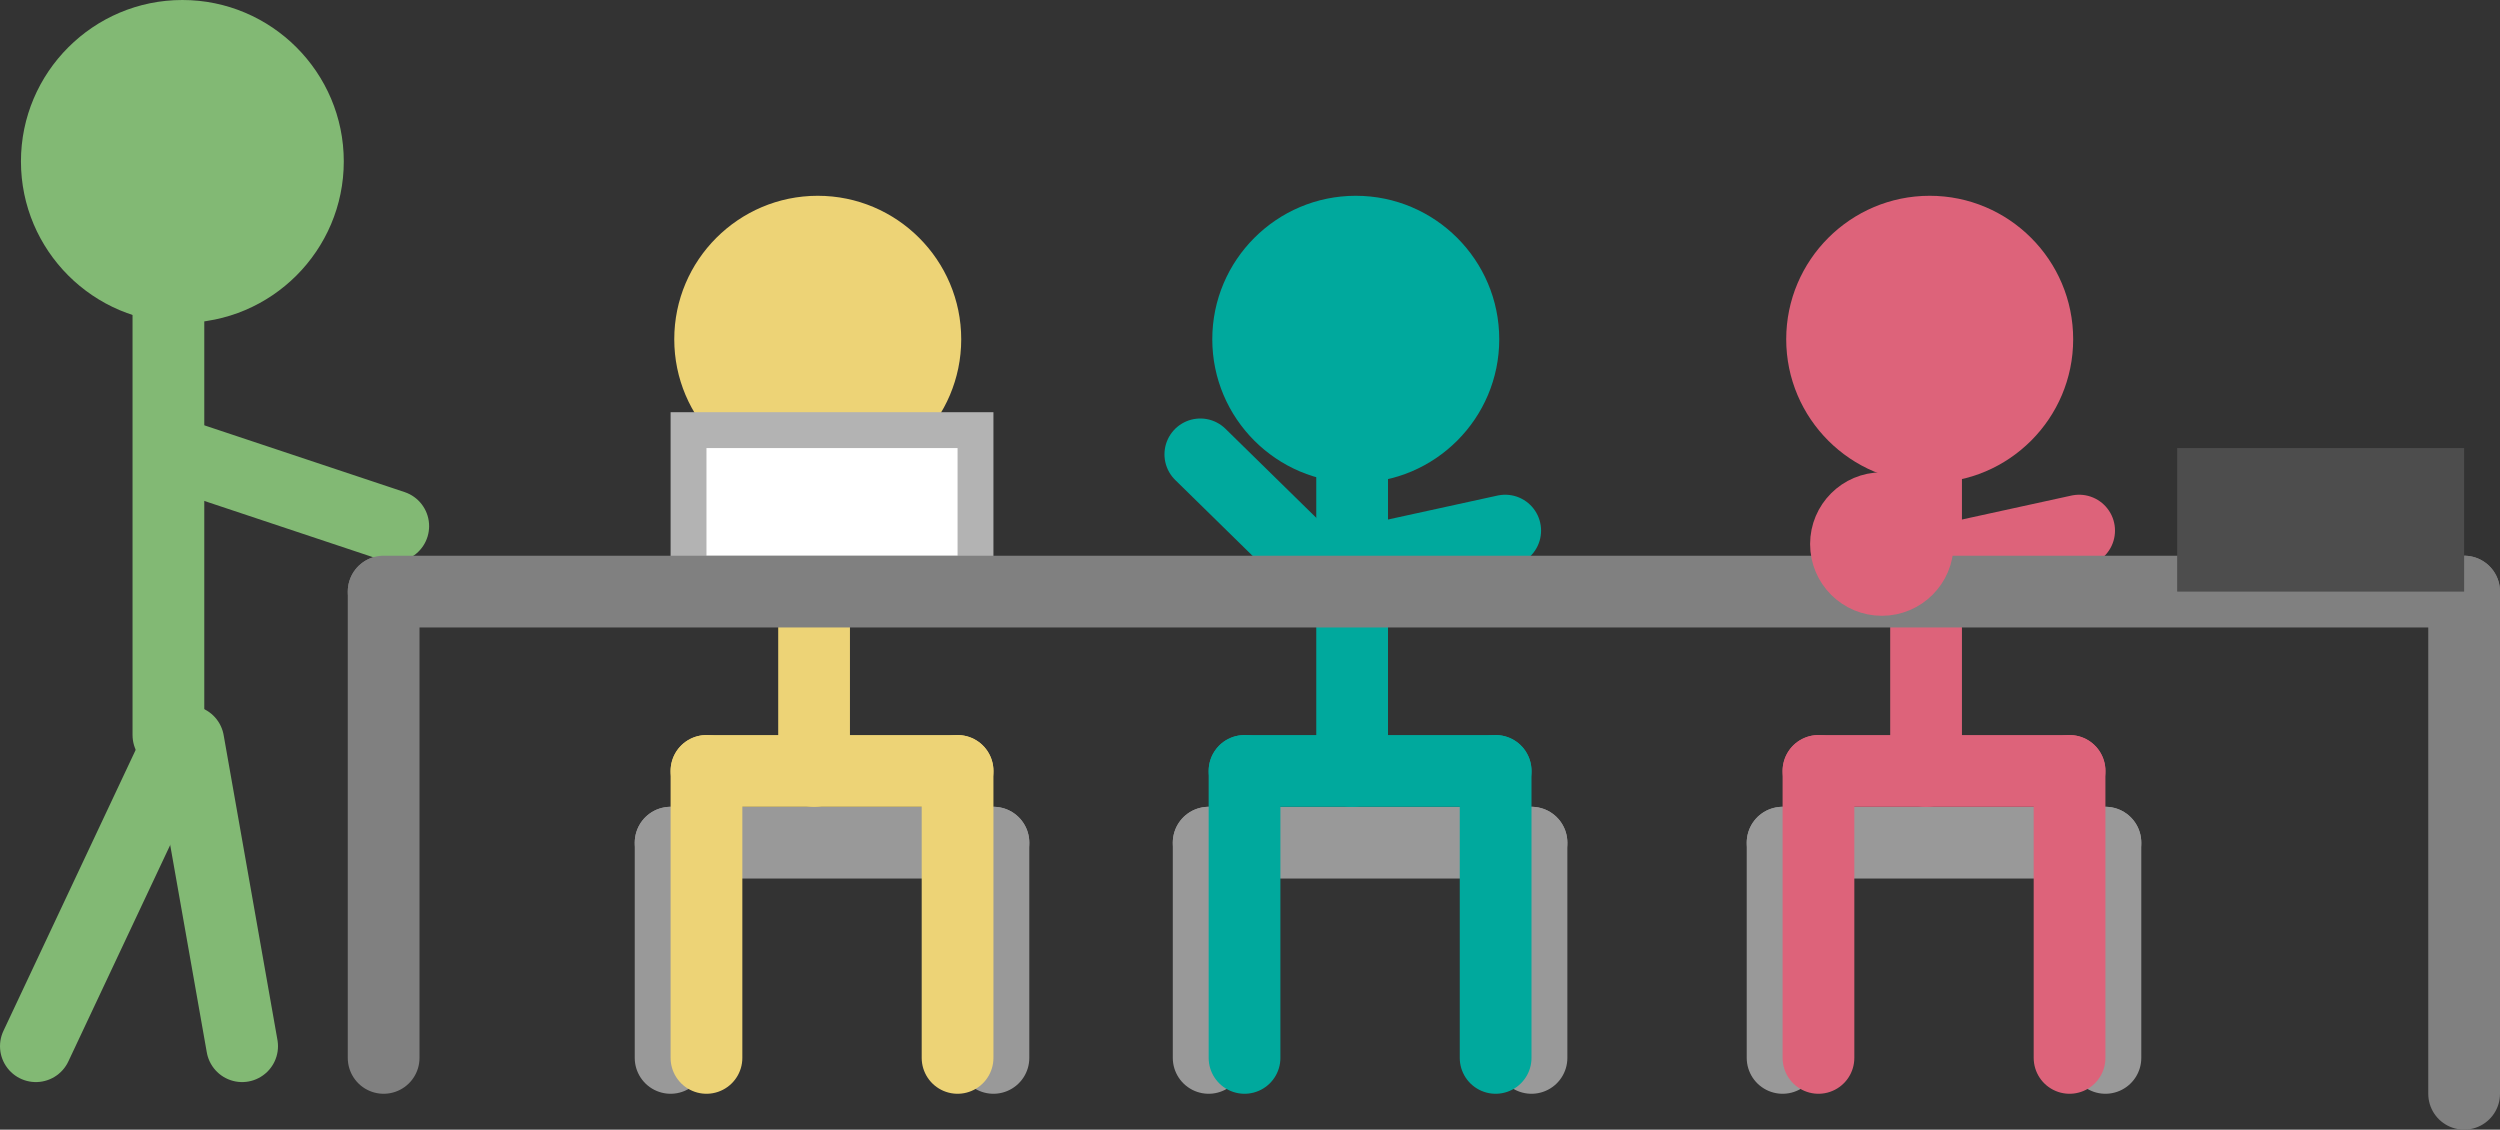 <?xml version="1.0" encoding="utf-8"?>
<!-- Generator: Adobe Illustrator 16.0.0, SVG Export Plug-In . SVG Version: 6.00 Build 0)  -->
<!DOCTYPE svg PUBLIC "-//W3C//DTD SVG 1.1//EN" "http://www.w3.org/Graphics/SVG/1.1/DTD/svg11.dtd">
<svg version="1.1" id="Layer_1" xmlns="http://www.w3.org/2000/svg" xmlns:xlink="http://www.w3.org/1999/xlink" x="0px" y="0px"
	 width="69.695px" height="31.492px" viewBox="0 0 69.695 31.492" enable-background="new 0 0 69.695 31.492" xml:space="preserve">
<rect x="0" y="0" width="69.695" height="31.492" fill="#333333" stroke="none"/>
<line fill="none" stroke="#808080" stroke-width="2" stroke-linecap="round" stroke-miterlimit="10" x1="10.695" y1="29.492" x2="10.695" y2="16.492"/>
<line fill="none" stroke="#808080" stroke-width="2" stroke-linecap="round" stroke-miterlimit="10" x1="68.695" y1="16.492" x2="68.695" y2="30.492"/>
<path fill="#82B974" d="M5.084,9c-2.481,0-4.5-2.019-4.5-4.5S2.603,0,5.084,0s4.5,2.019,4.5,4.5S7.565,9,5.084,9z"/>
<circle fill="#82B974" cx="5.084" cy="4.5" r="3.5"/>
<circle fill="#82B974" cx="5.084" cy="4.5" r="2.5"/>
<line fill="none" stroke="#82B974" stroke-width="2" stroke-linecap="round" stroke-miterlimit="10" x1="4.695" y1="8.492" x2="4.695" y2="20.492"/>
<line fill="none" stroke="#82B974" stroke-width="2" stroke-linecap="round" stroke-miterlimit="10" x1="5" y1="20.666" x2="1" y2="29.166"/>
<line fill="none" stroke="#82B974" stroke-width="2" stroke-linecap="round" stroke-miterlimit="10" x1="5.25" y1="20.666" x2="6.75" y2="29.166"/>
<line fill="none" stroke="#82B974" stroke-width="2" stroke-linecap="round" stroke-miterlimit="10" x1="4.963" y1="12.667" x2="10.963" y2="14.667"/>
<path fill="#EDD376" d="M22.797,13.458c-2.206,0-4-1.794-4-4s1.794-4,4-4s4,1.794,4,4S25.003,13.458,22.797,13.458z"/>
<circle fill="#EDD376" cx="22.797" cy="9.458" r="3"/>
<rect x="19.195" y="11.992" fill="#FFFFFF" stroke="#B3B3B3" stroke-linecap="round" stroke-miterlimit="10" width="8" height="4"/>
<path fill="#00A99D" d="M37.796,13.458c-2.206,0-4-1.794-4-4s1.794-4,4-4c2.207,0,4,1.794,4,4S40.003,13.458,37.796,13.458z"/>
<circle fill="#00A99D" cx="37.797" cy="9.458" r="3"/>
<line fill="none" stroke="#00A99D" stroke-width="2" stroke-linecap="round" stroke-miterlimit="10" x1="37.695" y1="12.492" x2="37.695" y2="15.492"/>
<line fill="none" stroke="#999999" stroke-width="2" stroke-linecap="round" stroke-miterlimit="10" x1="18.695" y1="23.492" x2="27.695" y2="23.492"/>
<line fill="none" stroke="#999999" stroke-width="2" stroke-linecap="round" stroke-miterlimit="10" x1="27.695" y1="23.492" x2="27.695" y2="29.492"/>
<line fill="none" stroke="#999999" stroke-width="2" stroke-linecap="round" stroke-miterlimit="10" x1="18.695" y1="23.492" x2="18.695" y2="29.492"/>
<line fill="none" stroke="#EDD376" stroke-width="2" stroke-linecap="round" stroke-miterlimit="10" x1="22.695" y1="17.492" x2="22.695" y2="21.492"/>
<line fill="none" stroke="#EDD376" stroke-width="2" stroke-linecap="round" stroke-miterlimit="10" x1="19.695" y1="21.492" x2="26.695" y2="21.492"/>
<line fill="none" stroke="#EDD376" stroke-width="2" stroke-linecap="round" stroke-miterlimit="10" x1="19.695" y1="21.492" x2="19.695" y2="29.492"/>
<line fill="none" stroke="#EDD376" stroke-width="2" stroke-linecap="round" stroke-miterlimit="10" x1="26.695" y1="21.492" x2="26.695" y2="29.492"/>
<line fill="none" stroke="#999999" stroke-width="2" stroke-linecap="round" stroke-miterlimit="10" x1="42.695" y1="23.492" x2="42.695" y2="29.492"/>
<line fill="none" stroke="#999999" stroke-width="2" stroke-linecap="round" stroke-miterlimit="10" x1="33.695" y1="23.492" x2="33.695" y2="29.492"/>
<line fill="none" stroke="#999999" stroke-width="2" stroke-linecap="round" stroke-miterlimit="10" x1="33.695" y1="23.492" x2="42.695" y2="23.492"/>
<line fill="none" stroke="#00A99D" stroke-width="2" stroke-linecap="round" stroke-miterlimit="10" x1="37.695" y1="17.492" x2="37.695" y2="21.492"/>
<line fill="none" stroke="#00A99D" stroke-width="2" stroke-linecap="round" stroke-miterlimit="10" x1="34.695" y1="21.492" x2="41.695" y2="21.492"/>
<line fill="none" stroke="#00A99D" stroke-width="2" stroke-linecap="round" stroke-miterlimit="10" x1="34.695" y1="21.492" x2="34.695" y2="29.492"/>
<line fill="none" stroke="#00A99D" stroke-width="2" stroke-linecap="round" stroke-miterlimit="10" x1="41.695" y1="21.492" x2="41.695" y2="29.492"/>
<line fill="none" stroke="#00A99D" stroke-width="2" stroke-linecap="round" stroke-miterlimit="10" x1="37.796" y1="16.916" x2="33.463" y2="12.667"/>
<line fill="none" stroke="#00A99D" stroke-width="2" stroke-linecap="round" stroke-miterlimit="10" x1="37.962" y1="15.667" x2="41.962" y2="14.792"/>
<line fill="none" stroke="#999999" stroke-width="2" stroke-linecap="round" stroke-miterlimit="10" x1="58.695" y1="23.492" x2="58.695" y2="29.492"/>
<line fill="none" stroke="#999999" stroke-width="2" stroke-linecap="round" stroke-miterlimit="10" x1="49.695" y1="23.492" x2="49.695" y2="29.492"/>
<line fill="none" stroke="#999999" stroke-width="2" stroke-linecap="round" stroke-miterlimit="10" x1="49.695" y1="23.492" x2="58.695" y2="23.492"/>
<line fill="none" stroke="#DD637A" stroke-width="2" stroke-linecap="round" stroke-miterlimit="10" x1="53.695" y1="17.492" x2="53.695" y2="21.492"/>
<line fill="none" stroke="#DD637A" stroke-width="2" stroke-linecap="round" stroke-miterlimit="10" x1="50.695" y1="21.492" x2="57.695" y2="21.492"/>
<line fill="none" stroke="#DD637A" stroke-width="2" stroke-linecap="round" stroke-miterlimit="10" x1="50.695" y1="21.492" x2="50.695" y2="29.492"/>
<line fill="none" stroke="#DD637A" stroke-width="2" stroke-linecap="round" stroke-miterlimit="10" x1="57.695" y1="21.492" x2="57.695" y2="29.492"/>
<path fill="#DD637A" d="M53.796,13.458c-2.205,0-4-1.794-4-4s1.795-4,4-4c2.207,0,4,1.794,4,4S56.003,13.458,53.796,13.458z"/>
<circle fill="#DD637A" cx="53.796" cy="9.458" r="3"/>
<line fill="none" stroke="#DD637A" stroke-width="2" stroke-linecap="round" stroke-miterlimit="10" x1="53.695" y1="12.492" x2="53.695" y2="15.492"/>
<line fill="none" stroke="#DD637A" stroke-width="2" stroke-linecap="round" stroke-miterlimit="10" x1="53.962" y1="15.667" x2="57.962" y2="14.792"/>
<line fill="none" stroke="#808080" stroke-width="2" stroke-linecap="round" stroke-miterlimit="10" x1="10.695" y1="16.492" x2="68.695" y2="16.492"/>
<rect x="61.695" y="13.492" fill="none" stroke="#4D4D4D" stroke-width="2" stroke-linecap="round" stroke-miterlimit="10" width="6" height="2"/>
<circle fill="#DD637A" stroke="#DD637A" stroke-miterlimit="10" cx="52.462" cy="15.167" r="1.5"/>
</svg>
